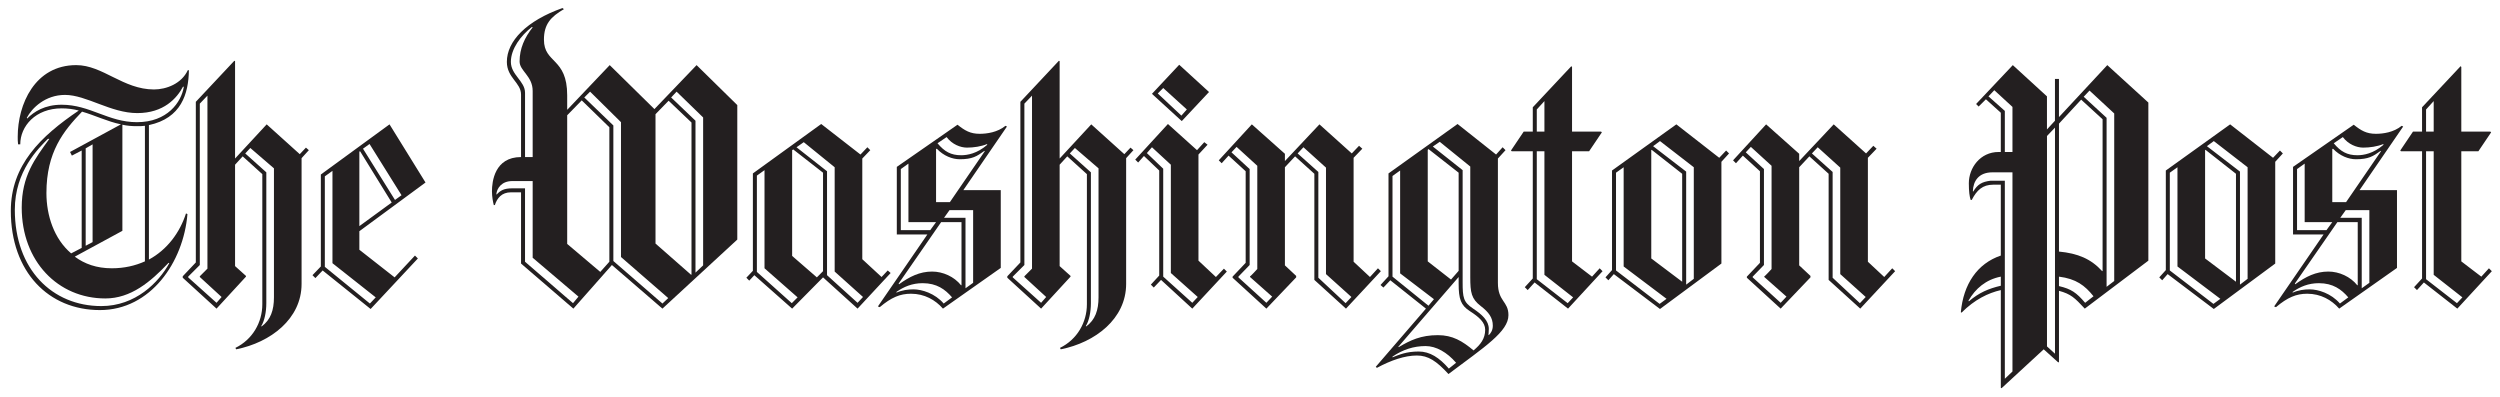 <?xml version="1.0" encoding="UTF-8"?>
<svg width="195px" height="31px" viewBox="0 0 195 31" version="1.1" xmlns="http://www.w3.org/2000/svg" xmlns:xlink="http://www.w3.org/1999/xlink">
    <!-- Generator: Sketch 50 (54983) - http://www.bohemiancoding.com/sketch -->
    <title>twp-masthead-415x57</title>
    <desc>Created with Sketch.</desc>
    <defs></defs>
    <g id="Page-1" stroke="none" stroke-width="1" fill="none" fill-rule="evenodd">
        <g id="Desktop-HD" transform="translate(-1003, -439)" fill="#231F20" fill-rule="nonzero">
            <g id="twp-masthead-415x57" transform="translate(1003.5, 439.234)">
                <path d="M11.116,9.523 L11.116,20.012 C12.533,19.246 13.526,17.914 14.008,16.411 L14.121,16.468 C13.809,20.21 11.258,23.952 7.289,23.952 C3.292,23.952 0.344,20.976 0.344,16.213 C0.344,12.641 2.668,10.401 5.645,8.388 C5.22,8.275 4.766,8.218 4.312,8.218 C2.271,8.218 1.08,9.607 1.08,11.025 L0.91,11.025 C0.882,10.826 0.882,10.628 0.882,10.43 C0.882,7.907 2.214,4.845 5.446,4.845 C7.516,4.845 9.103,6.744 11.513,6.744 C12.477,6.744 13.667,6.29 14.149,5.241 L14.234,5.241 C14.206,7.085 13.639,8.984 11.116,9.523 Z M12.647,20.267 C11.229,21.769 9.699,23.045 7.714,23.045 C4.029,23.045 1.194,20.153 1.194,15.958 C1.194,13.491 2.215,12.159 3.349,10.6 L3.235,10.6 C2.526,11.309 0.656,13.094 0.656,16.128 C0.656,20.777 3.575,23.64 7.403,23.64 C10.067,23.64 11.882,21.798 12.704,20.295 L12.647,20.267 Z M13.781,6.518 C13.299,7.425 12.278,8.587 10.209,8.587 C8.139,8.587 6.24,7.169 4.567,7.169 C3.036,7.169 1.988,8.19 1.591,8.955 L1.619,9.012 C2.158,8.474 2.98,7.935 4.312,7.935 C6.523,7.935 7.941,9.296 10.18,9.296 C12.562,9.296 13.639,7.736 13.837,6.546 L13.781,6.518 Z M5.9,8.474 C4.454,9.976 3.121,11.621 3.121,14.824 C3.121,16.581 3.717,18.396 5.049,19.53 L5.871,19.104 L5.871,11.507 L5.106,11.904 L4.964,11.62 L8.933,9.465 C7.856,9.239 6.892,8.757 5.9,8.474 Z M10.804,9.579 C10.606,9.607 10.407,9.607 10.18,9.607 C9.784,9.607 9.415,9.579 9.046,9.494 L9.046,17.771 L5.333,19.785 C6.098,20.352 7.034,20.692 8.224,20.692 C9.188,20.692 10.038,20.494 10.804,20.153 L10.804,9.579 L10.804,9.579 Z M6.722,11.025 L6.183,11.337 L6.183,18.935 L6.722,18.651 L6.722,11.025 Z M23.023,12.102 L23.023,21.911 C23.023,24.632 20.613,26.476 17.92,27.014 L17.863,26.9 C19.196,26.248 19.961,24.916 19.961,23.498 L19.961,13.349 L18.43,11.961 L17.835,12.613 L17.835,20.522 L18.686,21.287 L18.686,21.344 L16.389,23.839 L13.753,21.429 L13.753,21.316 L14.774,20.238 L14.774,7.708 L17.779,4.505 L17.835,4.533 L17.835,12.131 L20.302,9.466 L22.881,11.791 L23.363,11.28 L23.59,11.479 L23.023,12.102 Z M15.085,21.372 L15.085,21.316 L15.68,20.72 L15.68,7.226 L15.085,7.85 L15.085,20.437 L14.178,21.344 L14.178,21.401 L16.389,23.385 L16.785,22.932 L15.085,21.372 Z M20.868,12.896 L19.025,11.309 L18.629,11.734 L20.273,13.208 L20.273,23.414 C20.273,24.094 20.131,24.802 19.876,25.2 L19.905,25.228 C20.613,24.717 20.868,23.952 20.868,22.96 L20.868,12.896 L20.868,12.896 Z M27.53,17.8 L27.53,19.246 L30.28,21.401 L31.867,19.7 L32.094,19.926 L28.409,23.867 L24.667,20.862 L24.1,21.457 L23.873,21.23 L24.526,20.55 L24.526,13.378 L29.883,9.466 L32.69,14.002 L27.53,17.8 Z M25.432,20.295 L25.432,13.094 L24.837,13.52 L24.837,20.579 L28.352,23.442 L28.806,22.961 L25.432,20.295 Z M27.587,11.564 L27.53,11.592 L27.53,17.404 L30.053,15.561 L27.587,11.564 Z M28.324,10.997 L27.814,11.365 L30.309,15.362 L30.819,14.994 L28.324,10.997 Z" id="Shape"></path>
                <path d="M51.169,23.839 L47.228,20.437 L44.223,23.839 L40.141,20.323 L40.141,14.767 L39.347,14.767 C38.638,14.767 38.27,15.221 38.1,15.759 L38.015,15.759 C37.958,15.532 37.873,15.136 37.873,14.682 C37.873,13.945 38.072,12.017 40.141,12.017 L40.141,7.141 C40.141,6.206 39.035,5.837 39.035,4.59 C39.035,2.974 40.566,1.387 43.373,0.394 L43.486,0.479 C42.466,1.075 41.927,1.641 41.927,2.86 C41.927,4.732 43.741,4.249 43.741,7.198 L43.741,8.332 L47.058,4.845 L50.545,8.275 L53.834,4.845 L57.009,7.963 L57.009,18.452 L51.169,23.839 Z M41.048,19.87 L41.048,13.889 L39.461,13.889 C38.638,13.889 38.27,14.427 38.213,14.909 L38.241,14.938 C38.525,14.626 38.808,14.456 39.46,14.456 L40.452,14.456 L40.452,20.182 L44.194,23.414 L44.62,22.904 L41.048,19.87 Z M41.048,6.858 C41.048,5.696 40.028,5.298 40.028,4.562 C40.028,3.541 40.425,2.691 41.048,1.897 L40.992,1.869 C40.141,2.521 39.348,3.57 39.348,4.59 C39.348,5.611 40.453,6.093 40.453,7 L40.453,12.018 L41.048,12.018 L41.048,6.858 Z M47.03,9.693 L44.875,7.595 L43.741,8.757 L43.741,18.792 L46.321,20.975 L47.03,20.181 L47.03,9.693 Z M47.937,19.813 L47.937,9.296 L45.527,6.915 L45.074,7.368 L47.342,9.551 L47.342,20.125 L51.169,23.442 L51.622,23.016 L47.937,19.813 Z M53.437,9.324 L51.651,7.623 L50.63,8.672 L50.63,18.764 L53.409,21.202 L53.437,21.174 L53.437,9.324 Z M54.344,8.927 L52.274,6.915 L51.849,7.368 L53.748,9.183 L53.748,21.032 L54.344,20.465 L54.344,8.927 Z" id="Shape"></path>
                <path d="M66.39,23.839 L63.696,21.401 L61.287,23.839 L58.338,21.23 L57.941,21.656 L57.715,21.429 L58.225,20.89 L58.225,13.293 L63.555,9.438 L66.617,11.819 L67.155,11.252 L67.382,11.479 L66.759,12.131 L66.759,19.984 L68.261,21.372 L68.743,20.862 L68.97,21.061 L66.39,23.839 Z M59.132,20.692 L59.132,13.038 L58.537,13.463 L58.537,20.976 L61.259,23.414 L61.712,22.96 L59.132,20.692 Z M63.696,13.236 L61.372,11.422 L61.287,11.479 L61.287,19.728 L63.215,21.401 L63.696,20.919 L63.696,13.236 Z M64.604,20.947 L64.604,12.811 L62.194,10.855 L61.627,11.252 L64.008,13.123 L64.008,21.23 L66.39,23.385 L66.815,22.931 L64.604,20.947 Z M74.639,14.597 L77.559,14.597 L77.559,20.664 L73.051,23.839 C72.456,23.158 71.605,22.677 70.557,22.677 C69.706,22.677 69.026,22.96 68.119,23.725 L67.977,23.668 L71.833,18.056 L69.451,18.056 L69.451,12.783 L74.186,9.494 C74.753,9.948 75.178,10.203 75.915,10.203 C76.482,10.203 77.304,10.089 77.928,9.579 L78.042,9.636 L74.639,14.597 Z M71.464,21.854 C70.642,21.854 69.99,22.138 69.423,22.535 L69.423,22.591 C69.877,22.393 70.33,22.336 70.755,22.336 C71.407,22.336 72.428,22.648 73.108,23.442 L73.761,22.961 C73.222,22.336 72.57,21.854 71.464,21.854 Z M74.497,17.092 L72.909,17.092 L69.593,21.883 L69.621,21.94 C70.443,21.344 71.237,20.948 72.201,20.948 C73.051,20.948 73.93,21.344 74.469,22.025 L74.497,21.997 L74.497,17.092 Z M70.358,17.092 L70.358,12.528 L69.763,12.953 L69.763,17.716 L72.059,17.716 L72.513,17.092 L70.358,17.092 L70.358,17.092 Z M76.283,11.535 C75.688,11.961 75.348,12.187 74.356,12.187 C73.788,12.187 73.108,11.932 72.57,11.365 L72.513,11.394 L72.513,15.532 L73.59,15.532 L76.312,11.563 L76.283,11.535 Z M74.923,11.28 C74.413,11.28 73.761,11.025 73.335,10.458 L72.626,10.94 C73.165,11.592 73.675,11.875 74.469,11.875 C74.979,11.875 75.716,11.733 76.482,11.081 L76.51,10.996 C76.028,11.195 75.433,11.28 74.923,11.28 Z M75.404,16.157 L73.562,16.157 L73.137,16.752 L74.809,16.752 L74.809,22.251 L75.404,21.826 L75.404,16.157 Z M87.339,12.102 L87.339,21.911 C87.339,24.632 84.93,26.476 82.237,27.014 L82.18,26.9 C83.513,26.248 84.278,24.916 84.278,23.498 L84.278,13.349 L82.747,11.961 L82.152,12.613 L82.152,20.522 L83.002,21.287 L83.002,21.344 L80.706,23.839 L78.07,21.429 L78.07,21.316 L79.09,20.238 L79.09,7.708 L82.095,4.505 L82.152,4.533 L82.152,12.131 L84.618,9.466 L87.198,11.791 L87.68,11.28 L87.907,11.479 L87.339,12.102 Z M79.402,21.372 L79.402,21.316 L79.997,20.72 L79.997,7.226 L79.402,7.85 L79.402,20.437 L78.494,21.344 L78.494,21.401 L80.705,23.385 L81.102,22.931 L79.402,21.372 Z M85.185,12.896 L83.342,11.309 L82.945,11.734 L84.59,13.208 L84.59,23.414 C84.59,24.094 84.448,24.802 84.193,25.2 L84.221,25.228 C84.93,24.717 85.185,23.952 85.185,22.96 L85.185,12.896 L85.185,12.896 Z M92.499,23.839 L90.061,21.599 L89.494,22.194 L89.267,21.967 L89.919,21.259 L89.919,13.066 L88.728,11.932 L88.275,12.443 L88.048,12.216 L90.599,9.438 L92.867,11.479 L93.434,10.855 L93.689,11.054 L92.98,11.819 L92.98,20.097 L94.341,21.373 L94.965,20.721 L95.192,20.948 L92.499,23.839 Z M90.826,21.061 L90.826,12.613 L89.352,11.252 L88.955,11.706 L90.231,12.925 L90.231,21.344 L92.499,23.385 L92.924,22.932 L90.826,21.061 Z M91.677,9.211 L89.352,7.085 L91.479,4.817 L93.803,6.943 L91.677,9.211 Z M90.231,6.631 L89.806,7.056 L91.648,8.785 L92.073,8.304 L90.231,6.631 Z" id="Shape"></path>
                <path d="M104.486,23.839 L102.02,21.599 L102.02,13.321 L100.517,11.961 L99.723,12.811 L99.723,20.465 L100.602,21.287 L100.602,21.401 L98.277,23.839 L95.641,21.429 L95.641,21.344 L96.662,20.267 L96.662,13.123 L95.329,11.904 L94.79,12.499 L94.564,12.272 L97.143,9.466 L99.723,11.762 L99.723,12.329 L102.416,9.466 L104.939,11.734 L105.506,11.138 L105.761,11.365 L105.081,12.074 L105.081,20.181 L106.357,21.372 L106.98,20.692 L107.207,20.918 L104.486,23.839 Z M97.002,21.372 L97.002,21.316 C97.002,21.372 97.569,20.749 97.569,20.749 L97.569,12.697 L95.953,11.223 L95.556,11.648 L96.973,12.952 L96.973,20.436 L96.095,21.344 L96.095,21.4 L98.277,23.384 L98.731,22.903 L97.002,21.372 Z M102.927,21.146 L102.927,12.84 L101.169,11.252 L100.716,11.734 L102.331,13.179 L102.331,21.429 L104.457,23.413 L104.911,22.931 L102.927,21.146 Z M112.48,28.941 C111.545,27.921 110.893,27.496 110.014,27.496 C109.079,27.496 108.001,27.864 106.896,28.46 L106.811,28.375 L110.723,23.839 L107.945,21.628 L107.406,22.195 L107.179,21.997 L107.803,21.316 L107.803,13.293 L113.189,9.438 L116.194,11.819 L116.705,11.252 L116.931,11.479 L116.336,12.131 L116.336,21.827 C116.336,23.301 117.158,23.244 117.158,24.349 C117.158,25.625 115.315,26.815 112.48,28.941 Z M108.71,21.089 L108.71,13.066 L108.115,13.492 L108.115,21.344 L110.921,23.612 L111.347,23.102 L108.71,21.089 Z M110.694,26.759 C109.759,26.759 108.908,27.042 108.115,27.581 L108.115,27.638 C108.625,27.439 109.192,27.184 110.156,27.184 C111.035,27.184 111.771,27.666 112.509,28.517 L113.076,28.063 C112.367,27.241 111.516,26.759 110.694,26.759 Z M114.153,24.037 C113.445,23.583 113.274,23.102 113.274,21.883 L113.274,21.372 L108.568,26.815 L108.597,26.843 C109.503,26.305 110.326,25.908 111.658,25.908 C112.792,25.908 113.558,26.361 114.437,27.099 C114.975,26.645 115.344,26.192 115.344,25.483 C115.344,24.916 114.861,24.491 114.153,24.037 Z M113.274,13.236 L110.921,11.394 L110.864,11.451 L110.864,20.153 L112.679,21.571 L113.274,20.891 L113.274,13.236 Z M115.003,23.64 C114.266,23.073 114.181,22.591 114.181,21.372 L114.181,12.755 L111.8,10.827 L111.261,11.195 L113.586,13.038 L113.586,21.769 C113.586,22.988 113.643,23.329 114.408,23.839 C115.088,24.292 115.627,24.774 115.627,25.426 C115.627,25.596 115.599,25.88 115.599,25.88 L115.627,25.908 C115.769,25.766 115.939,25.539 115.939,25.171 C115.939,24.547 115.627,24.122 115.003,23.64 Z M121.807,23.839 L119.199,21.798 L118.66,22.393 L118.434,22.166 L119.057,21.486 L119.057,11.564 L117.413,11.564 L117.356,11.507 L118.348,10.033 L119.057,10.033 L119.057,8.134 L122.062,4.93 L122.119,4.987 L122.119,10.033 L124.387,10.033 L124.444,10.09 L123.451,11.564 L122.119,11.564 L122.119,20.154 L123.678,21.345 L124.273,20.693 L124.5,20.919 L121.807,23.839 Z M119.965,7.651 L119.369,8.304 L119.369,10.033 L119.965,10.033 L119.965,7.651 Z M119.965,21.202 L119.965,11.564 L119.369,11.564 L119.369,21.543 L121.779,23.414 L122.204,22.96 L119.965,21.202 Z M133.77,12.386 L133.77,20.323 L128.979,23.867 L125.379,21.146 L124.953,21.628 L124.727,21.401 L125.237,20.834 L125.237,13.066 L130.255,9.466 L133.6,12.074 L134.138,11.507 L134.365,11.734 L133.77,12.386 Z M126.145,20.551 L126.145,12.811 L125.549,13.236 L125.549,20.862 L128.951,23.47 L129.49,23.074 L126.145,20.551 Z M130.709,13.321 L128.327,11.45 L128.299,11.479 L128.299,19.926 L130.709,21.741 L130.709,13.321 Z M131.616,12.811 L128.979,10.77 L128.441,11.167 L131.021,13.151 L131.021,21.968 L131.616,21.514 L131.616,12.811 Z M144.6,23.839 L142.133,21.599 L142.133,13.321 L140.631,11.961 L139.837,12.811 L139.837,20.465 L140.716,21.287 L140.716,21.401 L138.391,23.839 L135.755,21.429 L135.755,21.344 L136.775,20.267 L136.775,13.123 L135.443,11.904 L134.904,12.499 L134.678,12.272 L137.257,9.466 L139.837,11.762 L139.837,12.329 L142.53,9.466 L145.053,11.734 L145.62,11.138 L145.875,11.365 L145.195,12.074 L145.195,20.181 L146.47,21.372 L147.094,20.692 L147.321,20.918 L144.6,23.839 Z M137.115,21.372 L137.115,21.316 C137.115,21.372 137.682,20.749 137.682,20.749 L137.682,12.697 L136.067,11.223 L135.67,11.648 L137.088,12.952 L137.088,20.436 L136.209,21.344 L136.209,21.4 L138.392,23.384 L138.845,22.903 L137.115,21.372 Z M143.04,21.146 L143.04,12.84 L141.283,11.252 L140.829,11.734 L142.445,13.179 L142.445,21.429 L144.571,23.413 L145.025,22.931 L143.04,21.146 Z" id="Shape"></path>
                <path d="M162.113,23.839 C161.319,22.988 161.036,22.705 160.1,22.449 L160.1,23.073 L160.1,28.006 L160.043,28.034 L158.909,27.013 L155.621,30.046 L155.564,30.018 L155.564,22.393 C154.572,22.62 153.523,23.13 152.502,24.15 L152.445,24.122 C152.644,21.939 153.721,20.323 155.563,19.7 L155.563,14.172 L154.968,14.172 C154.146,14.172 153.692,14.597 153.296,15.362 L153.211,15.362 C153.126,15.108 153.069,14.71 153.069,14.059 C153.069,12.868 153.947,11.621 155.394,11.621 L155.563,11.621 L155.563,8.559 L154.401,7.51 L153.834,8.077 L153.635,7.878 L156.499,4.845 L159.163,7.283 L159.163,9.863 L159.787,9.183 L159.787,5.922 L160.099,5.922 L160.099,8.899 L163.869,4.845 L167.072,7.765 L167.072,20.097 L162.113,23.839 Z M155.564,21.344 C154.402,21.571 153.58,22.279 153.042,23.215 L153.07,23.272 C153.864,22.591 154.601,22.28 155.564,22.053 L155.564,21.344 Z M156.472,13.208 L154.913,13.208 C153.835,13.208 153.41,13.889 153.382,14.682 L153.41,14.71 C153.75,14.143 154.09,13.945 154.771,13.861 L155.877,13.861 L155.877,29.31 L156.472,28.743 L156.472,13.208 Z M156.472,8.105 L155.054,6.801 L154.601,7.283 L155.877,8.417 L155.877,11.62 L156.472,11.62 L156.472,8.105 Z M159.789,9.721 L159.165,10.373 L159.165,26.787 L159.789,27.355 L159.789,9.721 Z M163.502,9.069 L161.83,7.538 L160.1,9.41 L160.1,19.388 C161.575,19.53 162.595,19.955 163.474,20.919 L163.502,20.891 L163.502,9.069 Z M160.1,21.344 L160.1,22.081 C161.064,22.308 161.461,22.591 162.141,23.385 L162.794,22.875 C162.113,22.024 161.433,21.514 160.1,21.344 Z M164.409,8.616 L162.482,6.83 L162.028,7.311 L163.814,8.955 L163.814,22.138 L164.409,21.684 L164.409,8.616 Z M176.968,12.386 L176.968,20.323 L172.176,23.867 L168.576,21.146 L168.151,21.628 L167.924,21.401 L168.434,20.834 L168.434,13.066 L173.452,9.466 L176.797,12.074 L177.336,11.507 L177.563,11.734 L176.968,12.386 Z M169.342,20.551 L169.342,12.811 L168.746,13.236 L168.746,20.862 L172.148,23.47 L172.687,23.074 L169.342,20.551 Z M173.906,13.321 L171.525,11.45 L171.497,11.479 L171.497,19.926 L173.906,21.741 L173.906,13.321 Z M174.813,12.811 L172.177,10.77 L171.639,11.167 L174.218,13.151 L174.218,21.968 L174.813,21.514 L174.813,12.811 Z M183.544,14.597 L186.465,14.597 L186.465,20.664 L181.957,23.839 C181.362,23.158 180.511,22.677 179.463,22.677 C178.612,22.677 177.932,22.96 177.024,23.725 L176.883,23.668 L180.738,18.056 L178.357,18.056 L178.357,12.783 L183.091,9.494 C183.658,9.948 184.083,10.203 184.82,10.203 C185.388,10.203 186.209,10.089 186.833,9.579 L186.947,9.636 L183.544,14.597 Z M180.369,21.854 C179.548,21.854 178.895,22.138 178.329,22.535 L178.329,22.591 C178.782,22.393 179.235,22.336 179.661,22.336 C180.313,22.336 181.333,22.648 182.014,23.442 L182.666,22.961 C182.128,22.336 181.475,21.854 180.369,21.854 Z M183.403,17.092 L181.816,17.092 L178.499,21.883 L178.527,21.94 C179.349,21.344 180.143,20.948 181.107,20.948 C181.957,20.948 182.836,21.344 183.375,22.025 L183.403,21.997 L183.403,17.092 L183.403,17.092 Z M179.264,17.092 L179.264,12.528 L178.669,12.953 L178.669,17.716 L180.965,17.716 L181.418,17.092 L179.264,17.092 L179.264,17.092 Z M185.189,11.535 C184.593,11.961 184.254,12.187 183.261,12.187 C182.694,12.187 182.013,11.932 181.475,11.365 L181.418,11.394 L181.418,15.532 L182.495,15.532 L185.217,11.563 L185.189,11.535 Z M183.828,11.28 C183.318,11.28 182.666,11.025 182.241,10.458 L181.532,10.94 C182.071,11.592 182.581,11.875 183.375,11.875 C183.885,11.875 184.622,11.733 185.388,11.081 L185.416,10.996 C184.934,11.195 184.339,11.28 183.828,11.28 Z M184.31,16.157 L182.468,16.157 L182.043,16.752 L183.715,16.752 L183.715,22.251 L184.31,21.826 L184.31,16.157 Z M191.171,23.839 L188.563,21.798 L188.024,22.393 L187.797,22.166 L188.421,21.486 L188.421,11.564 L186.776,11.564 L186.72,11.507 L187.712,10.033 L188.42,10.033 L188.42,8.134 L191.425,4.93 L191.482,4.987 L191.482,10.033 L193.75,10.033 L193.807,10.09 L192.814,11.564 L191.482,11.564 L191.482,20.154 L193.042,21.345 L193.637,20.693 L193.863,20.919 L191.171,23.839 Z M189.328,7.651 L188.733,8.304 L188.733,10.033 L189.328,10.033 L189.328,7.651 Z M189.328,21.202 L189.328,11.564 L188.733,11.564 L188.733,21.543 L191.142,23.414 L191.567,22.96 L189.328,21.202 Z" id="Shape"></path>
            </g>
        </g>
    </g>
</svg>